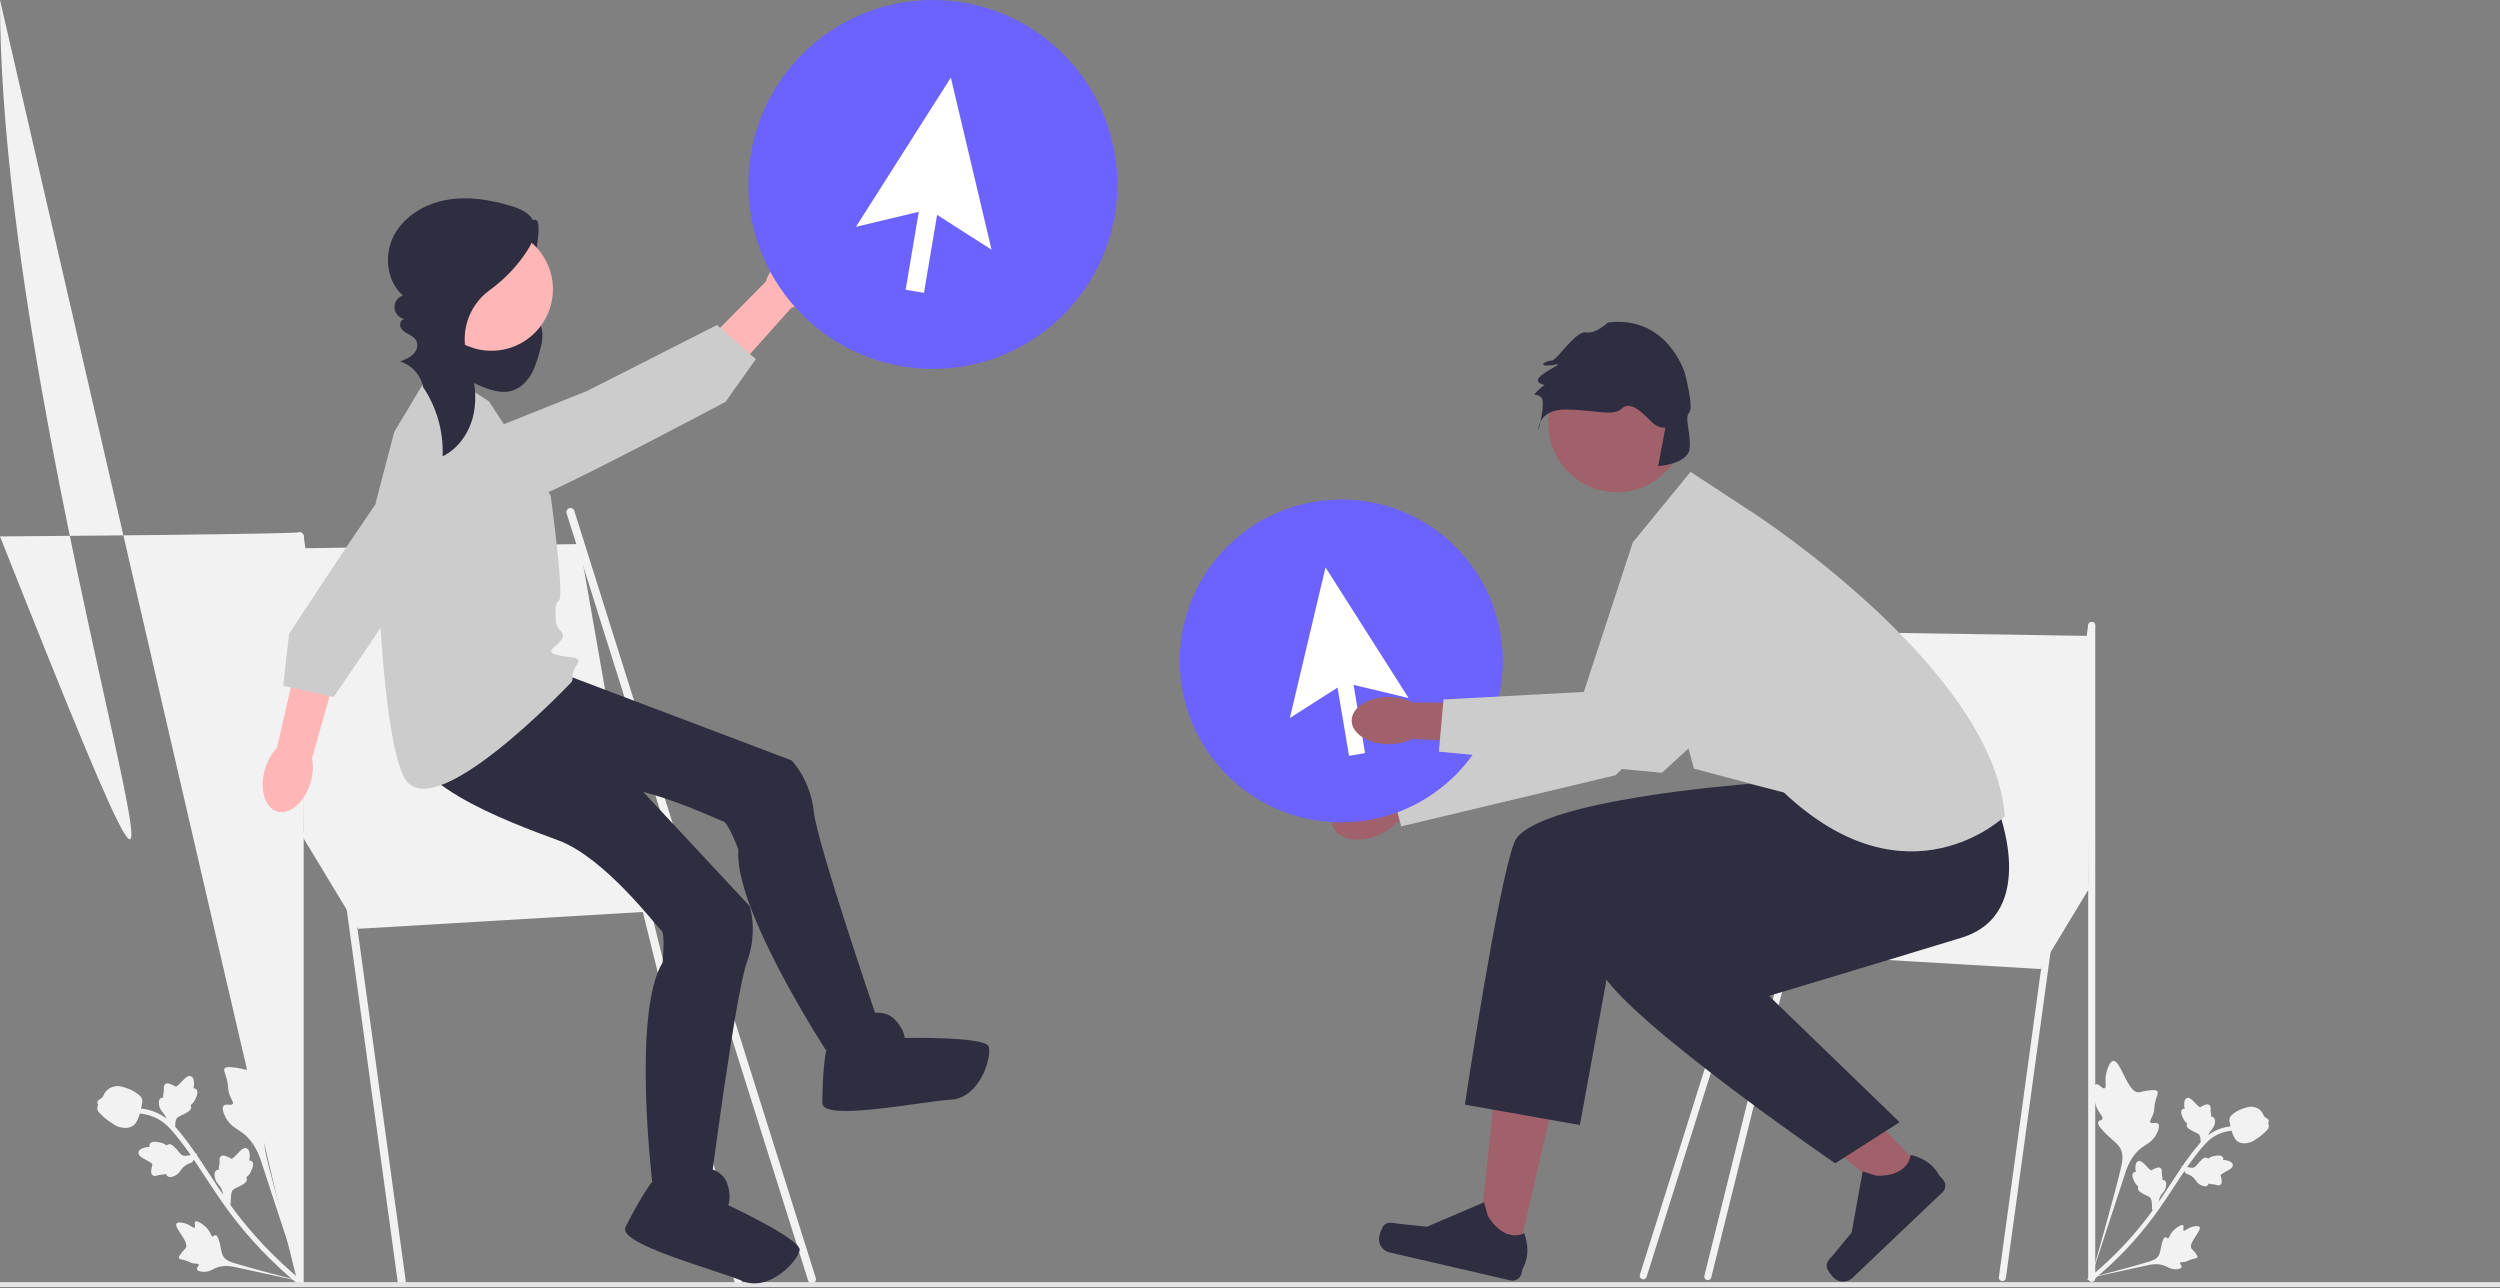 <svg width="390" height="201" viewBox="0 0 390 201" fill="none" xmlns="http://www.w3.org/2000/svg">
<rect x="0" y="0" width="390" height="201" fill="#808080" stroke="none"/>
<g clip-path="url(#clip0_20_677)">
<path d="M45.962 165.442C45.477 165.249 44.859 166.333 44.443 166.14C44.028 165.948 44.497 164.805 44.117 163.314C44.049 163.045 43.617 161.351 42.907 161.273C41.562 161.126 40.4 166.916 38.39 166.867C37.949 166.856 37.42 166.563 36.048 166.482C35.502 166.451 35.206 166.475 35.051 166.67C34.833 166.947 35.091 167.326 35.352 168.263C35.742 169.669 35.434 169.803 35.839 170.852C36.14 171.631 36.468 171.966 36.301 172.209C36.066 172.553 35.258 172.104 34.906 172.472C34.548 172.846 34.907 173.818 35.281 174.463C35.985 175.675 36.949 176.088 37.762 176.678C38.645 177.319 39.763 178.467 40.58 180.684L47.116 200.628C45.861 196.469 42.611 184.921 41.576 180.497C41.277 179.22 41.013 177.894 41.698 176.762C42.358 175.672 43.818 174.892 45.158 173.224C45.315 173.029 45.744 172.481 45.568 172.115C45.423 171.813 44.998 171.91 44.858 171.63C44.671 171.254 45.285 170.774 45.754 169.812C46.084 169.134 46.173 168.561 46.251 168.068C46.274 167.92 46.608 165.698 45.962 165.442Z" fill="#F2F2F2"/>
<path d="M30.461 190.563C30.226 190.746 30.58 191.361 30.365 191.51C30.151 191.658 29.725 191.098 28.884 190.854C28.732 190.81 27.775 190.533 27.532 190.859C27.072 191.476 29.58 193.717 28.976 194.689C28.843 194.902 28.546 195.077 28.111 195.727C27.938 195.986 27.864 196.138 27.916 196.27C27.988 196.457 28.249 196.44 28.785 196.582C29.587 196.797 29.565 196.986 30.197 197.09C30.666 197.167 30.925 197.103 30.996 197.255C31.097 197.47 30.644 197.737 30.723 198.015C30.803 198.299 31.384 198.403 31.809 198.406C32.607 198.41 33.088 198.056 33.612 197.828C34.181 197.579 35.068 197.362 36.393 197.601L48.072 200.149C45.668 199.565 39.059 197.827 36.588 197.059C35.875 196.837 35.148 196.584 34.789 195.921C34.444 195.283 34.482 194.342 34.05 193.203C33.999 193.07 33.854 192.701 33.624 192.682C33.434 192.666 33.359 192.903 33.181 192.89C32.942 192.874 32.884 192.434 32.546 191.926C32.309 191.569 32.053 191.359 31.834 191.18C31.767 191.125 30.773 190.32 30.461 190.563Z" fill="#F2F2F2"/>
<path d="M35.965 187.994L34.846 186.84L34.837 186.694C34.794 186.02 34.612 185.469 34.297 185.057C34.247 184.991 34.193 184.929 34.139 184.864C33.923 184.61 33.654 184.294 33.53 183.78C33.462 183.493 33.35 182.792 33.802 182.541C33.922 182.472 34.044 182.458 34.151 182.468C34.149 182.447 34.147 182.425 34.145 182.401C34.123 182.112 34.159 181.952 34.194 181.799C34.221 181.68 34.248 181.559 34.253 181.317C34.255 181.212 34.252 181.123 34.249 181.048C34.241 180.821 34.243 180.542 34.487 180.358C34.754 180.172 35.053 180.281 35.252 180.353C35.606 180.481 35.818 180.606 35.959 180.689C36.01 180.72 36.068 180.754 36.09 180.761C36.268 180.819 36.855 180.184 37.077 179.946C37.574 179.41 38.005 178.946 38.487 179.149C38.832 179.294 38.987 179.718 38.958 180.445C38.949 180.671 38.907 180.87 38.862 181.035C38.993 181.02 39.138 181.04 39.27 181.144C39.584 181.391 39.558 181.901 39.193 182.662C39.103 182.851 38.981 183.105 38.739 183.369C38.625 183.493 38.511 183.59 38.412 183.671C38.455 183.732 38.49 183.806 38.505 183.899C38.549 184.172 38.402 184.432 38.056 184.663C37.68 184.923 37.329 185.084 37.02 185.226C36.75 185.351 36.518 185.459 36.371 185.589C36.101 185.834 36.057 186.235 36.028 186.734L35.965 187.994Z" fill="#F2F2F2"/>
<path d="M30.807 179.961L29.973 181.336L29.834 181.382C29.193 181.594 28.706 181.909 28.387 182.319C28.337 182.384 28.289 182.452 28.241 182.521C28.05 182.794 27.812 183.134 27.346 183.384C27.086 183.523 26.436 183.809 26.078 183.436C25.98 183.337 25.936 183.223 25.919 183.116C25.899 183.124 25.878 183.131 25.856 183.139C25.581 183.234 25.418 183.24 25.26 183.245C25.139 183.249 25.014 183.253 24.779 183.31C24.677 183.335 24.591 183.361 24.52 183.382C24.302 183.448 24.031 183.516 23.792 183.327C23.544 183.116 23.573 182.799 23.592 182.589C23.627 182.214 23.694 181.977 23.739 181.82C23.755 181.762 23.774 181.698 23.775 181.675C23.786 181.488 23.023 181.082 22.736 180.928C22.091 180.582 21.533 180.284 21.607 179.766C21.66 179.396 22.031 179.139 22.741 178.982C22.963 178.934 23.166 178.924 23.337 178.926C23.289 178.802 23.272 178.658 23.339 178.503C23.498 178.137 23.999 178.033 24.827 178.192C25.034 178.231 25.31 178.285 25.627 178.452C25.776 178.531 25.899 178.617 26.003 178.692C26.05 178.635 26.113 178.582 26.199 178.544C26.452 178.433 26.741 178.509 27.053 178.784C27.4 179.082 27.645 179.38 27.861 179.643C28.049 179.873 28.213 180.07 28.376 180.179C28.682 180.377 29.081 180.318 29.572 180.22L30.807 179.961Z" fill="#F2F2F2"/>
<path d="M27.273 176.745L26.154 175.591L26.145 175.445C26.102 174.771 25.921 174.22 25.605 173.808C25.555 173.742 25.501 173.679 25.447 173.615C25.231 173.361 24.962 173.045 24.838 172.531C24.77 172.244 24.658 171.543 25.11 171.292C25.231 171.223 25.352 171.209 25.459 171.219C25.457 171.198 25.456 171.176 25.453 171.152C25.431 170.863 25.467 170.703 25.502 170.55C25.529 170.431 25.556 170.31 25.561 170.068C25.563 169.963 25.56 169.874 25.557 169.799C25.549 169.572 25.551 169.293 25.795 169.109C26.062 168.923 26.361 169.032 26.56 169.103C26.914 169.232 27.126 169.357 27.267 169.44C27.318 169.471 27.377 169.505 27.398 169.512C27.576 169.57 28.163 168.935 28.385 168.697C28.883 168.161 29.313 167.697 29.795 167.9C30.14 168.045 30.295 168.469 30.266 169.196C30.257 169.422 30.215 169.621 30.17 169.786C30.301 169.771 30.446 169.791 30.578 169.895C30.892 170.142 30.866 170.652 30.502 171.413C30.411 171.602 30.289 171.856 30.047 172.12C29.933 172.244 29.819 172.341 29.72 172.422C29.763 172.483 29.798 172.557 29.813 172.65C29.857 172.923 29.71 173.183 29.364 173.414C28.988 173.674 28.637 173.835 28.328 173.977C28.058 174.102 27.826 174.21 27.679 174.34C27.409 174.585 27.365 174.986 27.336 175.485L27.273 176.745Z" fill="#F2F2F2"/>
<path d="M47.524 200.281L47.13 200.32L46.849 200.594C46.822 200.569 46.754 200.516 46.649 200.432C46.074 199.974 44.323 198.579 41.879 196.142C40.172 194.441 38.532 192.605 37.001 190.683C35.468 188.758 34.421 187.213 33.58 185.971C32.945 185.035 32.356 184.132 31.782 183.251C30.248 180.901 28.799 178.68 26.886 176.461C26.459 175.965 25.57 174.933 24.056 174.274C23.178 173.892 22.22 173.69 21.209 173.675L21.22 172.885C22.337 172.902 23.398 173.126 24.373 173.55C26.051 174.282 27.02 175.405 27.485 175.945C29.432 178.204 30.895 180.446 32.443 182.82C33.015 183.697 33.602 184.596 34.234 185.529C35.068 186.759 36.105 188.29 37.619 190.19C39.131 192.089 40.752 193.903 42.436 195.583C44.85 197.99 46.575 199.363 47.141 199.814C47.444 200.056 47.507 200.106 47.524 200.281Z" fill="#F2F2F2"/>
<path d="M20.829 175.554C20.804 175.573 20.777 175.593 20.75 175.611C20.195 175.993 19.456 176.056 18.553 175.796C18.128 175.673 17.774 175.433 17.068 174.954C16.959 174.881 16.412 174.502 15.783 173.886C15.371 173.484 15.233 173.289 15.194 173.053C15.15 172.791 15.21 172.538 15.324 172.311C15.27 172.257 15.228 172.191 15.206 172.108C15.111 171.765 15.421 171.58 15.587 171.479C15.672 171.429 15.778 171.367 15.879 171.281C16.037 171.146 16.087 171.029 16.164 170.852C16.238 170.683 16.33 170.473 16.528 170.243C16.919 169.787 17.41 169.618 17.572 169.562C18.423 169.265 19.162 169.533 20.018 169.844C20.189 169.906 20.797 170.147 21.442 170.621C21.907 170.964 22.04 171.173 22.115 171.347C22.268 171.705 22.219 172.016 22.049 172.749C21.872 173.516 21.783 173.901 21.668 174.181C21.401 174.833 21.233 175.242 20.829 175.554Z" fill="#F2F2F2"/>
<path d="M46.745 129.767L55.888 144.892L109.167 141.741L94.98 123.465L46.745 129.767Z" fill="#F2F2F2"/>
<path d="M62.665 200.508C62.355 200.508 62.084 200.28 62.041 199.964L46.12 83.746C46.073 83.401 46.315 83.083 46.66 83.036C47.004 82.986 47.322 83.23 47.37 83.575L63.29 199.793C63.338 200.138 63.096 200.456 62.751 200.503C62.722 200.507 62.693 200.508 62.665 200.508Z" fill="#F2F2F2"/>
<path d="M46.745 200.656C46.397 200.656 46.114 200.3ACCC74 46.114 200.026V83.683C46.114 83.334 46.397 83.052 46.745 83.052C47.093 83.052 47.376 83.334 47.376 83.683V200.026C47.376 200.374 47.093 200.656 46.745 200.656Z" fill="#F2F2F2"/>
<path d="M126.663 200.194C126.395 200.194 126.147 200.021 126.062 199.752L88.388 80.068C88.284 79.736 88.469 79.382 88.801 79.278C89.133 79.174 89.487 79.358 89.591 79.69L127.265 199.374C127.369 199.706 127.185 200.06 126.853 200.164C126.79 200.184 126.726 200.194 126.663 200.194Z" fill="#F2F2F2"/>
<path d="M115.156 200.341C114.874 200.341 114.618 200.151 114.545 199.866L88.379 94.236C88.293 93.899 88.497 93.556 88.834 93.47C89.173 93.385 89.515 93.588 89.601 93.925L115.768 199.555C115.853 199.893 115.649 200.236 115.312 200.322C115.26 200.335 115.207 200.341 115.156 200.341Z" fill="#F2F2F2"/>
<path d="M46.745 85.536L90.409 84.865L98.448 130.713H47.376L46.745 85.536Z" fill="#F2F2F2"/>
<path d="M390 200.016H0V200.787H390V200.016Z" fill="#E6E6E6"/>
<path d="M79.964 35.441C81.287 36.184 83.422 33.245 83.906 34.682C84.389 36.12 83.218 41.92 82.613 43.312C82.312 44.003 81.888 44.636 81.593 45.33C81.298 46.023 81.14 46.821 81.4 47.529C81.854 48.76 83.351 49.261 84.093 50.343C84.958 51.603 84.609 53.301 84.204 54.775C83.856 56.045 83.485 57.327 82.814 58.461C82.144 59.594 81.133 60.582 79.87 60.957C78.261 61.435 76.542 60.867 74.992 60.226C73.501 59.61 72.027 58.911 70.759 57.915C69.491 56.918 68.433 55.595 67.99 54.044C67.434 52.1 67.898 49.972 68.861 48.193C69.823 46.414 71.247 44.932 72.708 43.533C75.169 41.176 77.787 38.984 80.541 36.977" fill="#2F2E41"/>
<path d="M88.175 105.25L123.478 118.616C123.478 118.616 126.42 121.556 126.955 126.636C127.49 131.715 137.386 160.585 137.386 160.585L128.827 163.793C128.827 163.793 114.385 141.605 115.187 132.517C115.187 132.517 113.583 128.231 112.78 128.102C111.978 127.972 99.943 121.824 92.187 122.626C84.43 123.428 64.104 125.834 63.569 116.477C63.035 107.121 67.725 107.121 67.725 107.121L88.175 105.25Z" fill="#2F2E41"/>
<path d="M135.514 158.179C135.514 158.179 137.921 157.377 139.525 158.981C141.13 160.585 141.13 161.921 141.13 161.921C141.13 161.921 153.7 161.654 154.235 163.258C154.77 164.862 152.898 171.278 148.351 171.545C143.805 171.812 128.292 175.02 128.292 172.08C128.292 169.139 128.56 162.456 129.63 162.456C130.699 162.456 135.514 158.179 135.514 158.179Z" fill="#2F2E41"/>
<path d="M91.224 113.752L116.955 141.363C116.955 141.363 118.29 145.301 116.519 150.092C114.748 154.883 110.829 185.148 110.829 185.148L101.734 184.236C101.734 184.236 98.616 157.95 103.362 150.156C103.362 150.156 103.822 145.603 103.16 145.132C102.498 144.661 94.432 133.821 87.122 131.107C79.813 128.393 60.523 121.552 64.189 112.927C67.855 104.302 72.06 106.378 72.06 106.378L91.224 113.752Z" fill="#2F2E41"/>
<path d="M110.216 182.162C110.216 182.162 112.729 182.508 113.458 184.656C114.186 186.805 113.593 188.003 113.593 188.003C113.593 188.003 124.982 193.328 124.751 195.002C124.52 196.677 119.999 201.601 115.804 199.828C111.609 198.055 96.28 194.065 97.582 191.428C98.885 188.792 102.086 182.918 103.045 183.392C104.005 183.866 110.216 182.162 110.216 182.162Z" fill="#2F2E41"/>
<path d="M67.715 56.999L76.273 62.613L85.901 77.315C85.901 77.315 88.041 92.82 87.239 93.622C86.436 94.424 86.704 95.226 86.704 96.83C86.704 98.433 88.669 98.604 87.419 99.989C86.169 101.374 85.12 101.662 86.982 102.186C88.844 102.711 91.006 102.199 89.925 103.791C88.844 105.384 89.646 105.918 89.111 106.453C88.576 106.988 66.924 129.844 62.912 121.023C58.9 112.201 58.622 78.385 58.622 78.385L61.512 67.368L67.715 56.999Z" fill="#CCCCCC"/>
<path d="M41.345 119.978C40.435 123.056 41.285 126.02 43.245 126.599C45.205 127.178 47.532 125.152 48.442 122.073C48.823 120.848 48.904 119.55 48.68 118.287L52.374 105.197L46.191 103.595L43.206 116.67C42.331 117.608 41.692 118.742 41.345 119.978Z" fill="#FFB6B6"/>
<path d="M76.558 75.589C76.558 75.589 66.59 67.983 62.795 72.779C59.001 77.576 45.1 98.871 45.1 98.871L44.179 106.986L52.063 108.725L64.805 89.958L76.558 75.589Z" fill="#CCCCCC"/>
<path d="M126.672 46.03C128.958 43.776 129.648 40.77 128.212 39.316C126.776 37.862 123.76 38.511 121.474 40.767C120.548 41.655 119.849 42.752 119.434 43.966L109.869 53.64L114.507 58.029L123.444 48.027C124.664 47.628 125.771 46.944 126.672 46.03Z" fill="#FFB6B6"/>
<path d="M74.378 67.871C74.378 67.871 79.424 79.346 85.066 76.981C90.708 74.616 113.176 62.692 113.176 62.692L117.908 56.033L111.848 50.702L91.617 60.972L74.378 67.871Z" fill="#CCCCCC"/>
<path d="M76.659 54.718C81.961 54.718 86.258 50.422 86.258 45.123C86.258 39.824 81.961 35.529 76.659 35.529C71.358 35.529 67.06 39.824 67.06 45.123C67.06 50.422 71.358 54.718 76.659 54.718Z" fill="#FFB6B6"/>
<path d="M65.838 60.15C68.079 63.344 69.224 67.291 69.042 71.188C71.583 69.958 73.297 67.359 73.881 64.599C74.464 61.839 74.019 58.941 73.081 56.28C73.072 56.253 73.062 56.226 73.053 56.2C71.629 52.206 72.952 47.742 76.391 45.259C78.71 43.584 80.722 41.483 82.266 39.075C83.138 37.715 83.879 36.009 83.228 34.531C82.627 33.17 81.078 32.533 79.651 32.107C76.394 31.135 72.933 30.581 69.59 31.197C66.246 31.812 63.028 33.734 61.448 36.742C59.868 39.751 60.282 43.856 62.846 46.087C62.038 46.348 61.465 47.205 61.534 48.052C61.603 48.899 62.306 49.653 63.146 49.78C62.598 49.761 62.274 50.483 62.47 50.995C62.665 51.507 63.169 51.826 63.65 52.09C64.336 52.465 65.095 52.858 65.098 53.842C65.099 54.236 64.959 54.619 64.729 54.94C64.171 55.717 63.272 56.067 62.406 56.395C64.237 56.934 65.698 58.571 66.026 60.451" fill="#2F2E41"/>
<path d="M145.52 57.539C161.416 57.539 174.302 44.66 174.302 28.772C174.302 12.884 161.416 0.004 145.52 0.004C129.625 0.004 116.739 12.884 116.739 28.772C116.739 44.66 129.625 57.539 145.52 57.539Z" fill="#6C63FF"/>
<path d="M144.028 28.909L141.28 45.199L144.137 45.68L146.885 29.39L144.028 28.909Z" fill="white"/>
<path d="M154.682 38.95L144.862 32.676L133.526 35.385L148.332 12.104L154.682 38.95Z" fill="white"/>
<path d="M326.993 169.155C327.418 168.986 327.959 169.935 328.323 169.766C328.687 169.598 328.276 168.598 328.609 167.292C328.668 167.057 329.046 165.574 329.668 165.506C330.845 165.377 331.862 170.446 333.622 170.402C334.008 170.393 334.471 170.136 335.672 170.066C336.15 170.038 336.41 170.059 336.545 170.23C336.736 170.472 336.51 170.804 336.282 171.625C335.94 172.855 336.21 172.973 335.855 173.892C335.592 174.573 335.305 174.866 335.451 175.079C335.657 175.38 336.364 174.987 336.672 175.309C336.986 175.637 336.671 176.488 336.343 177.053C335.727 178.113 334.884 178.475 334.172 178.991C333.399 179.552 332.42 180.557 331.705 182.498L325.983 199.957C327.081 196.316 329.927 186.208 330.833 182.334C331.094 181.216 331.326 180.056 330.726 179.065C330.149 178.11 328.871 177.427 327.697 175.967C327.56 175.797 327.185 175.317 327.338 174.997C327.465 174.732 327.838 174.818 327.96 174.572C328.124 174.243 327.586 173.822 327.176 172.981C326.887 172.387 326.808 171.886 326.741 171.454C326.721 171.324 326.428 169.379 326.993 169.155Z" fill="#F2F2F2"/>
<path d="M340.563 191.146C340.769 191.306 340.459 191.844 340.647 191.975C340.834 192.104 341.207 191.614 341.944 191.401C342.077 191.362 342.914 191.12 343.127 191.405C343.53 191.945 341.334 193.907 341.863 194.758C341.98 194.944 342.239 195.097 342.62 195.666C342.772 195.893 342.836 196.026 342.791 196.142C342.727 196.305 342.499 196.29 342.03 196.415C341.328 196.603 341.348 196.769 340.794 196.86C340.384 196.927 340.157 196.871 340.094 197.004C340.006 197.192 340.403 197.426 340.334 197.669C340.263 197.918 339.755 198.009 339.383 198.011C338.685 198.015 338.263 197.705 337.805 197.505C337.306 197.288 336.53 197.098 335.37 197.307L325.146 199.538C327.251 199.026 333.036 197.505 335.199 196.832C335.824 196.638 336.46 196.416 336.774 195.836C337.076 195.278 337.043 194.454 337.421 193.457C337.465 193.34 337.593 193.018 337.794 193C337.961 192.986 338.026 193.194 338.182 193.183C338.391 193.168 338.442 192.783 338.737 192.339C338.946 192.026 339.169 191.843 339.361 191.685C339.419 191.638 340.29 190.933 340.563 191.146Z" fill="#F2F2F2"/>
<path d="M335.745 188.898L336.724 187.887L336.732 187.76C336.77 187.169 336.929 186.687 337.205 186.327C337.249 186.269 337.296 186.214 337.343 186.158C337.532 185.935 337.768 185.659 337.876 185.209C337.936 184.958 338.034 184.344 337.639 184.124C337.533 184.063 337.427 184.052 337.332 184.061C337.334 184.042 337.336 184.022 337.338 184.002C337.358 183.748 337.326 183.609 337.295 183.474C337.272 183.371 337.248 183.264 337.244 183.053C337.242 182.96 337.245 182.882 337.247 182.817C337.254 182.618 337.252 182.374 337.039 182.213C336.805 182.05 336.543 182.145 336.369 182.208C336.059 182.32 335.873 182.43 335.75 182.503C335.705 182.53 335.654 182.56 335.635 182.566C335.48 182.617 334.966 182.061 334.772 181.853C334.336 181.383 333.959 180.977 333.537 181.155C333.235 181.282 333.1 181.653 333.125 182.289C333.133 182.487 333.169 182.661 333.209 182.806C333.094 182.792 332.968 182.81 332.851 182.901C332.577 183.117 332.6 183.564 332.919 184.23C332.998 184.396 333.104 184.618 333.316 184.849C333.416 184.958 333.516 185.043 333.603 185.114C333.565 185.166 333.534 185.231 333.521 185.313C333.483 185.552 333.612 185.779 333.914 185.982C334.244 186.21 334.551 186.35 334.821 186.475C335.058 186.584 335.261 186.678 335.389 186.792C335.626 187.007 335.664 187.358 335.69 187.795L335.745 188.898Z" fill="#F2F2F2"/>
<path d="M340.26 181.866L340.99 183.069L341.111 183.109C341.673 183.295 342.099 183.571 342.378 183.929C342.423 183.986 342.464 184.046 342.506 184.106C342.674 184.345 342.882 184.643 343.29 184.862C343.518 184.984 344.087 185.234 344.4 184.907C344.485 184.82 344.524 184.721 344.539 184.627C344.557 184.634 344.575 184.641 344.595 184.648C344.835 184.731 344.978 184.736 345.116 184.74C345.222 184.744 345.331 184.747 345.537 184.797C345.627 184.819 345.701 184.842 345.764 184.86C345.955 184.918 346.192 184.978 346.401 184.812C346.619 184.628 346.593 184.35 346.576 184.166C346.546 183.838 346.487 183.63 346.448 183.493C346.433 183.442 346.417 183.386 346.416 183.366C346.406 183.203 347.074 182.847 347.325 182.712C347.89 182.409 348.379 182.148 348.314 181.695C348.268 181.371 347.943 181.146 347.321 181.009C347.127 180.966 346.949 180.957 346.799 180.959C346.842 180.851 346.857 180.725 346.798 180.589C346.658 180.269 346.22 180.178 345.495 180.317C345.314 180.351 345.072 180.398 344.795 180.545C344.664 180.614 344.557 180.689 344.466 180.754C344.424 180.705 344.369 180.658 344.294 180.625C344.072 180.527 343.82 180.594 343.547 180.835C343.243 181.096 343.029 181.357 342.839 181.587C342.674 181.788 342.531 181.96 342.388 182.056C342.121 182.23 341.771 182.178 341.342 182.092L340.26 181.866Z" fill="#F2F2F2"/>
<path d="M343.354 179.05L344.333 178.04L344.341 177.912C344.379 177.322 344.538 176.84 344.814 176.479C344.858 176.422 344.905 176.366 344.952 176.31C345.141 176.088 345.376 175.811 345.485 175.361C345.545 175.11 345.643 174.496 345.248 174.276C345.142 174.216 345.036 174.204 344.941 174.213C344.943 174.194 344.945 174.175 344.947 174.154C344.966 173.9 344.935 173.761 344.904 173.626C344.881 173.523 344.857 173.417 344.853 173.205C344.851 173.113 344.854 173.035 344.856 172.969C344.863 172.771 344.861 172.526 344.648 172.366C344.414 172.202 344.152 172.298 343.978 172.361C343.668 172.473 343.482 172.583 343.359 172.655C343.314 172.682 343.263 172.712 343.244 172.719C343.089 172.769 342.575 172.213 342.381 172.005C341.945 171.536 341.568 171.13 341.146 171.307C340.844 171.434 340.709 171.805 340.734 172.441C340.742 172.639 340.778 172.813 340.818 172.958C340.703 172.945 340.576 172.962 340.46 173.053C340.186 173.27 340.209 173.716 340.528 174.382C340.606 174.548 340.713 174.77 340.925 175.001C341.025 175.11 341.125 175.195 341.212 175.266C341.174 175.319 341.143 175.384 341.13 175.465C341.092 175.704 341.221 175.931 341.523 176.134C341.852 176.362 342.16 176.503 342.43 176.627C342.667 176.736 342.87 176.831 342.998 176.944C343.235 177.159 343.273 177.51 343.299 177.947L343.354 179.05Z" fill="#F2F2F2"/>
<path d="M325.626 199.653L325.971 199.687L326.217 199.927C326.241 199.905 326.3 199.859 326.392 199.786C326.895 199.384 328.428 198.164 330.568 196.03C332.062 194.541 333.498 192.933 334.838 191.251C336.18 189.566 337.096 188.213 337.833 187.127C338.388 186.307 338.904 185.516 339.407 184.746C340.749 182.688 342.018 180.744 343.693 178.801C344.066 178.367 344.845 177.464 346.17 176.887C346.938 176.552 347.777 176.375 348.662 176.363L348.652 175.671C347.675 175.686 346.746 175.882 345.893 176.253C344.424 176.893 343.576 177.877 343.168 178.35C341.464 180.327 340.183 182.29 338.828 184.368C338.327 185.135 337.813 185.923 337.26 186.739C336.53 187.816 335.622 189.157 334.297 190.82C332.973 192.482 331.554 194.07 330.08 195.541C327.967 197.647 326.457 198.85 325.961 199.245C325.696 199.456 325.641 199.5 325.626 199.653Z" fill="#F2F2F2"/>
<path d="M348.994 178.007C349.017 178.024 349.04 178.041 349.064 178.057C349.55 178.392 350.197 178.446 350.988 178.219C351.359 178.112 351.669 177.901 352.287 177.482C352.383 177.418 352.861 177.086 353.412 176.547C353.773 176.195 353.893 176.024 353.928 175.818C353.967 175.589 353.913 175.367 353.814 175.168C353.862 175.121 353.898 175.063 353.918 174.99C354.001 174.69 353.729 174.529 353.584 174.44C353.51 174.396 353.416 174.342 353.329 174.266C353.19 174.148 353.146 174.046 353.078 173.891C353.014 173.744 352.934 173.56 352.76 173.358C352.418 172.959 351.988 172.811 351.846 172.762C351.101 172.502 350.454 172.737 349.705 173.008C349.555 173.063 349.023 173.274 348.458 173.689C348.051 173.989 347.935 174.172 347.869 174.325C347.735 174.638 347.778 174.91 347.927 175.552C348.082 176.223 348.16 176.56 348.26 176.805C348.495 177.376 348.642 177.734 348.994 178.007Z" fill="#F2F2F2"/>
<path d="M236.696 196.145L230.606 194.735L233.146 170.586L242.134 172.666L236.696 196.145Z" fill="#A0616A"/>
<path d="M215.862 191.18C215.599 191.455 215.26 192.462 215.174 192.833C214.91 193.974 215.621 195.113 216.763 195.378L235.623 199.741C236.402 199.921 237.179 199.436 237.36 198.657L237.541 197.873C237.541 197.873 239.021 195.73 237.773 192.378C237.773 192.378 234.858 194.102 232.117 189.711L231.506 187.563L222.602 191.368L218.261 190.911C217.311 190.811 216.523 190.49 215.862 191.18Z" fill="#2F2E41"/>
<path d="M300.602 183.128L296.075 187.436L277.294 172.034L283.976 165.675L300.602 183.128Z" fill="#A0616A"/>
<path d="M284.995 197.788C285.08 198.159 285.735 198.996 285.998 199.272C286.806 200.12 288.149 200.153 288.998 199.345L303.017 186.001C303.596 185.45 303.618 184.535 303.067 183.956L302.511 183.373C302.511 183.373 301.534 180.959 298.047 180.157C298.047 180.157 297.885 183.538 292.708 183.412L290.577 182.74L288.859 192.266L286.089 195.638C285.483 196.376 284.782 196.857 284.995 197.788Z" fill="#2F2E41"/>
<path d="M326.308 137.926L318.305 151.167L271.664 148.408L284.083 132.409L326.308 137.926Z" fill="#F2F2F2"/>
<path d="M312.372 199.853C312.643 199.853 312.88 199.652 312.918 199.376L326.855 97.638C326.896 97.336 326.685 97.058 326.383 97.017C326.081 96.973 325.803 97.187 325.761 97.489L311.824 199.226C311.783 199.528 311.994 199.806 312.296 199.848C312.322 199.851 312.347 199.853 312.372 199.853Z" fill="#F2F2F2"/>
<path d="M326.308 199.982C326.613 199.982 326.86 199.735 326.86 199.431V97.583C326.86 97.279 326.613 97.032 326.308 97.032C326.003 97.032 325.756 97.279 325.756 97.583V199.431C325.756 199.735 326.003 199.982 326.308 199.982Z" fill="#F2F2F2"/>
<path d="M256.347 199.577C256.582 199.577 256.8 199.426 256.874 199.191L289.853 94.419C289.945 94.128 289.783 93.819 289.492 93.727C289.202 93.636 288.892 93.797 288.8 94.088L255.821 198.86C255.729 199.15 255.891 199.46 256.182 199.552C256.237 199.569 256.293 199.577 256.347 199.577Z" fill="#F2F2F2"/>
<path d="M266.421 199.706C266.667 199.706 266.892 199.54 266.955 199.291L289.862 106.822C289.937 106.527 289.758 106.226 289.463 106.151C289.166 106.077 288.867 106.255 288.792 106.55L265.885 199.018C265.81 199.314 265.989 199.614 266.284 199.689C266.33 199.701 266.376 199.706 266.421 199.706Z" fill="#F2F2F2"/>
<path d="M326.308 99.206L288.085 98.618L281.047 138.753H325.756L326.308 99.206Z" fill="#F2F2F2"/>
<path d="M311.621 126.049C311.621 126.049 318.268 142.53 305.975 146.289C293.682 150.048 275.966 155.358 275.966 155.358L296.334 175.063L286.292 181.477C286.292 181.477 249.249 156.116 249.249 150.048C249.249 143.979 279.607 128.256 279.607 128.256L296.334 122.283L311.621 126.049Z" fill="#2F2E41"/>
<path d="M272.925 122.283C272.925 122.283 238.799 124.788 236.228 131.418C233.656 138.049 228.523 172.326 228.523 172.326L246.46 175.506L251.813 146.289L300.918 128.823L272.925 122.283Z" fill="#2F2E41"/>
<path d="M254.716 84.619L263.727 73.608L273.68 80.132C273.68 80.132 311.188 104.489 312.738 127.343C312.738 127.343 297.648 141.851 278.283 123.629L264.251 119.909L254.716 84.619Z" fill="#CCCCCC"/>
<path d="M214.696 130.414C211.703 131.541 208.695 130.91 207.978 129.006C207.261 127.102 209.106 124.646 212.1 123.52C213.41 123.027 214.723 122.871 215.845 123.011L228.588 118.398L230.626 124.421L217.848 128.329C217.096 129.174 216.006 129.921 214.696 130.414Z" fill="#A0616A"/>
<path d="M257.724 85.575L254.716 84.619L246.114 110.889L216.699 121.674L218.577 128.915L252.027 120.937L264.938 108.353L257.724 85.575Z" fill="#CCCCCC"/>
<path d="M252.228 76.783C258.122 76.783 262.899 72.008 262.899 66.117C262.899 60.227 258.122 55.452 252.228 55.452C246.335 55.452 241.557 60.227 241.557 66.117C241.557 72.008 246.335 76.783 252.228 76.783Z" fill="#A0616A"/>
<path d="M262.797 58.08C262.797 58.08 260.021 49.121 250.815 50.318C250.815 50.318 248.954 52.131 247.382 51.849C245.81 51.567 242.862 56.254 242.075 56.245C241.287 56.235 239.964 57.005 241.277 57.022C242.59 57.038 244.021 56.4 242.191 57.427C240.362 58.454 239.147 59.357 240.453 59.899C241.759 60.44 242.009 59 240.314 60.553C238.618 62.107 239.649 61.201 240.427 61.998C241.205 62.795 239.982 67.14 239.982 67.14C239.982 67.14 239.879 63.828 244.342 63.885C248.805 63.941 251.68 65.027 253.01 63.731C254.339 62.435 256.291 64.436 257.518 65.694C258.746 66.953 259.8 66.704 259.8 66.704L258.674 72.726C258.674 72.726 263.273 72.4 263.566 70.032C263.858 67.664 262.708 65.165 263.505 64.388C264.303 63.611 262.797 58.08 262.797 58.08Z" fill="#2F2E41"/>
<path d="M209.239 128.287C223.154 128.287 234.435 117.012 234.435 103.104C234.435 89.196 223.154 77.921 209.239 77.921C195.324 77.921 184.044 89.196 184.044 103.104C184.044 117.012 195.324 128.287 209.239 128.287Z" fill="#6C63FF"/>
<path d="M210.545 103.224L208.044 103.645L210.45 117.905L212.951 117.484L210.545 103.224Z" fill="white"/>
<path d="M201.219 112.014L209.816 106.521L219.739 108.893L206.778 88.513L201.219 112.014Z" fill="white"/>
<path d="M216.649 116.091C213.45 116.093 210.857 114.445 210.856 112.411C210.855 110.377 213.446 108.726 216.645 108.725C218.044 108.724 219.329 109.039 220.33 109.565L233.882 109.727L233.67 116.082L220.333 115.247C219.332 115.774 218.048 116.09 216.649 116.091Z" fill="#A0616A"/>
<path d="M268.16 84.736C274.706 91.888 275.51 102.587 270.106 110.636L259.255 120.557L224.46 117.258L225.194 109.117L249.785 107.795L268.16 84.736Z" fill="#CCCCCC"/>
</g>
<defs>
<clipPath id="clip0_20_677">
<rect width="390" height="200.787" fill="white"/>
</clipPath>
</defs>
</svg>
